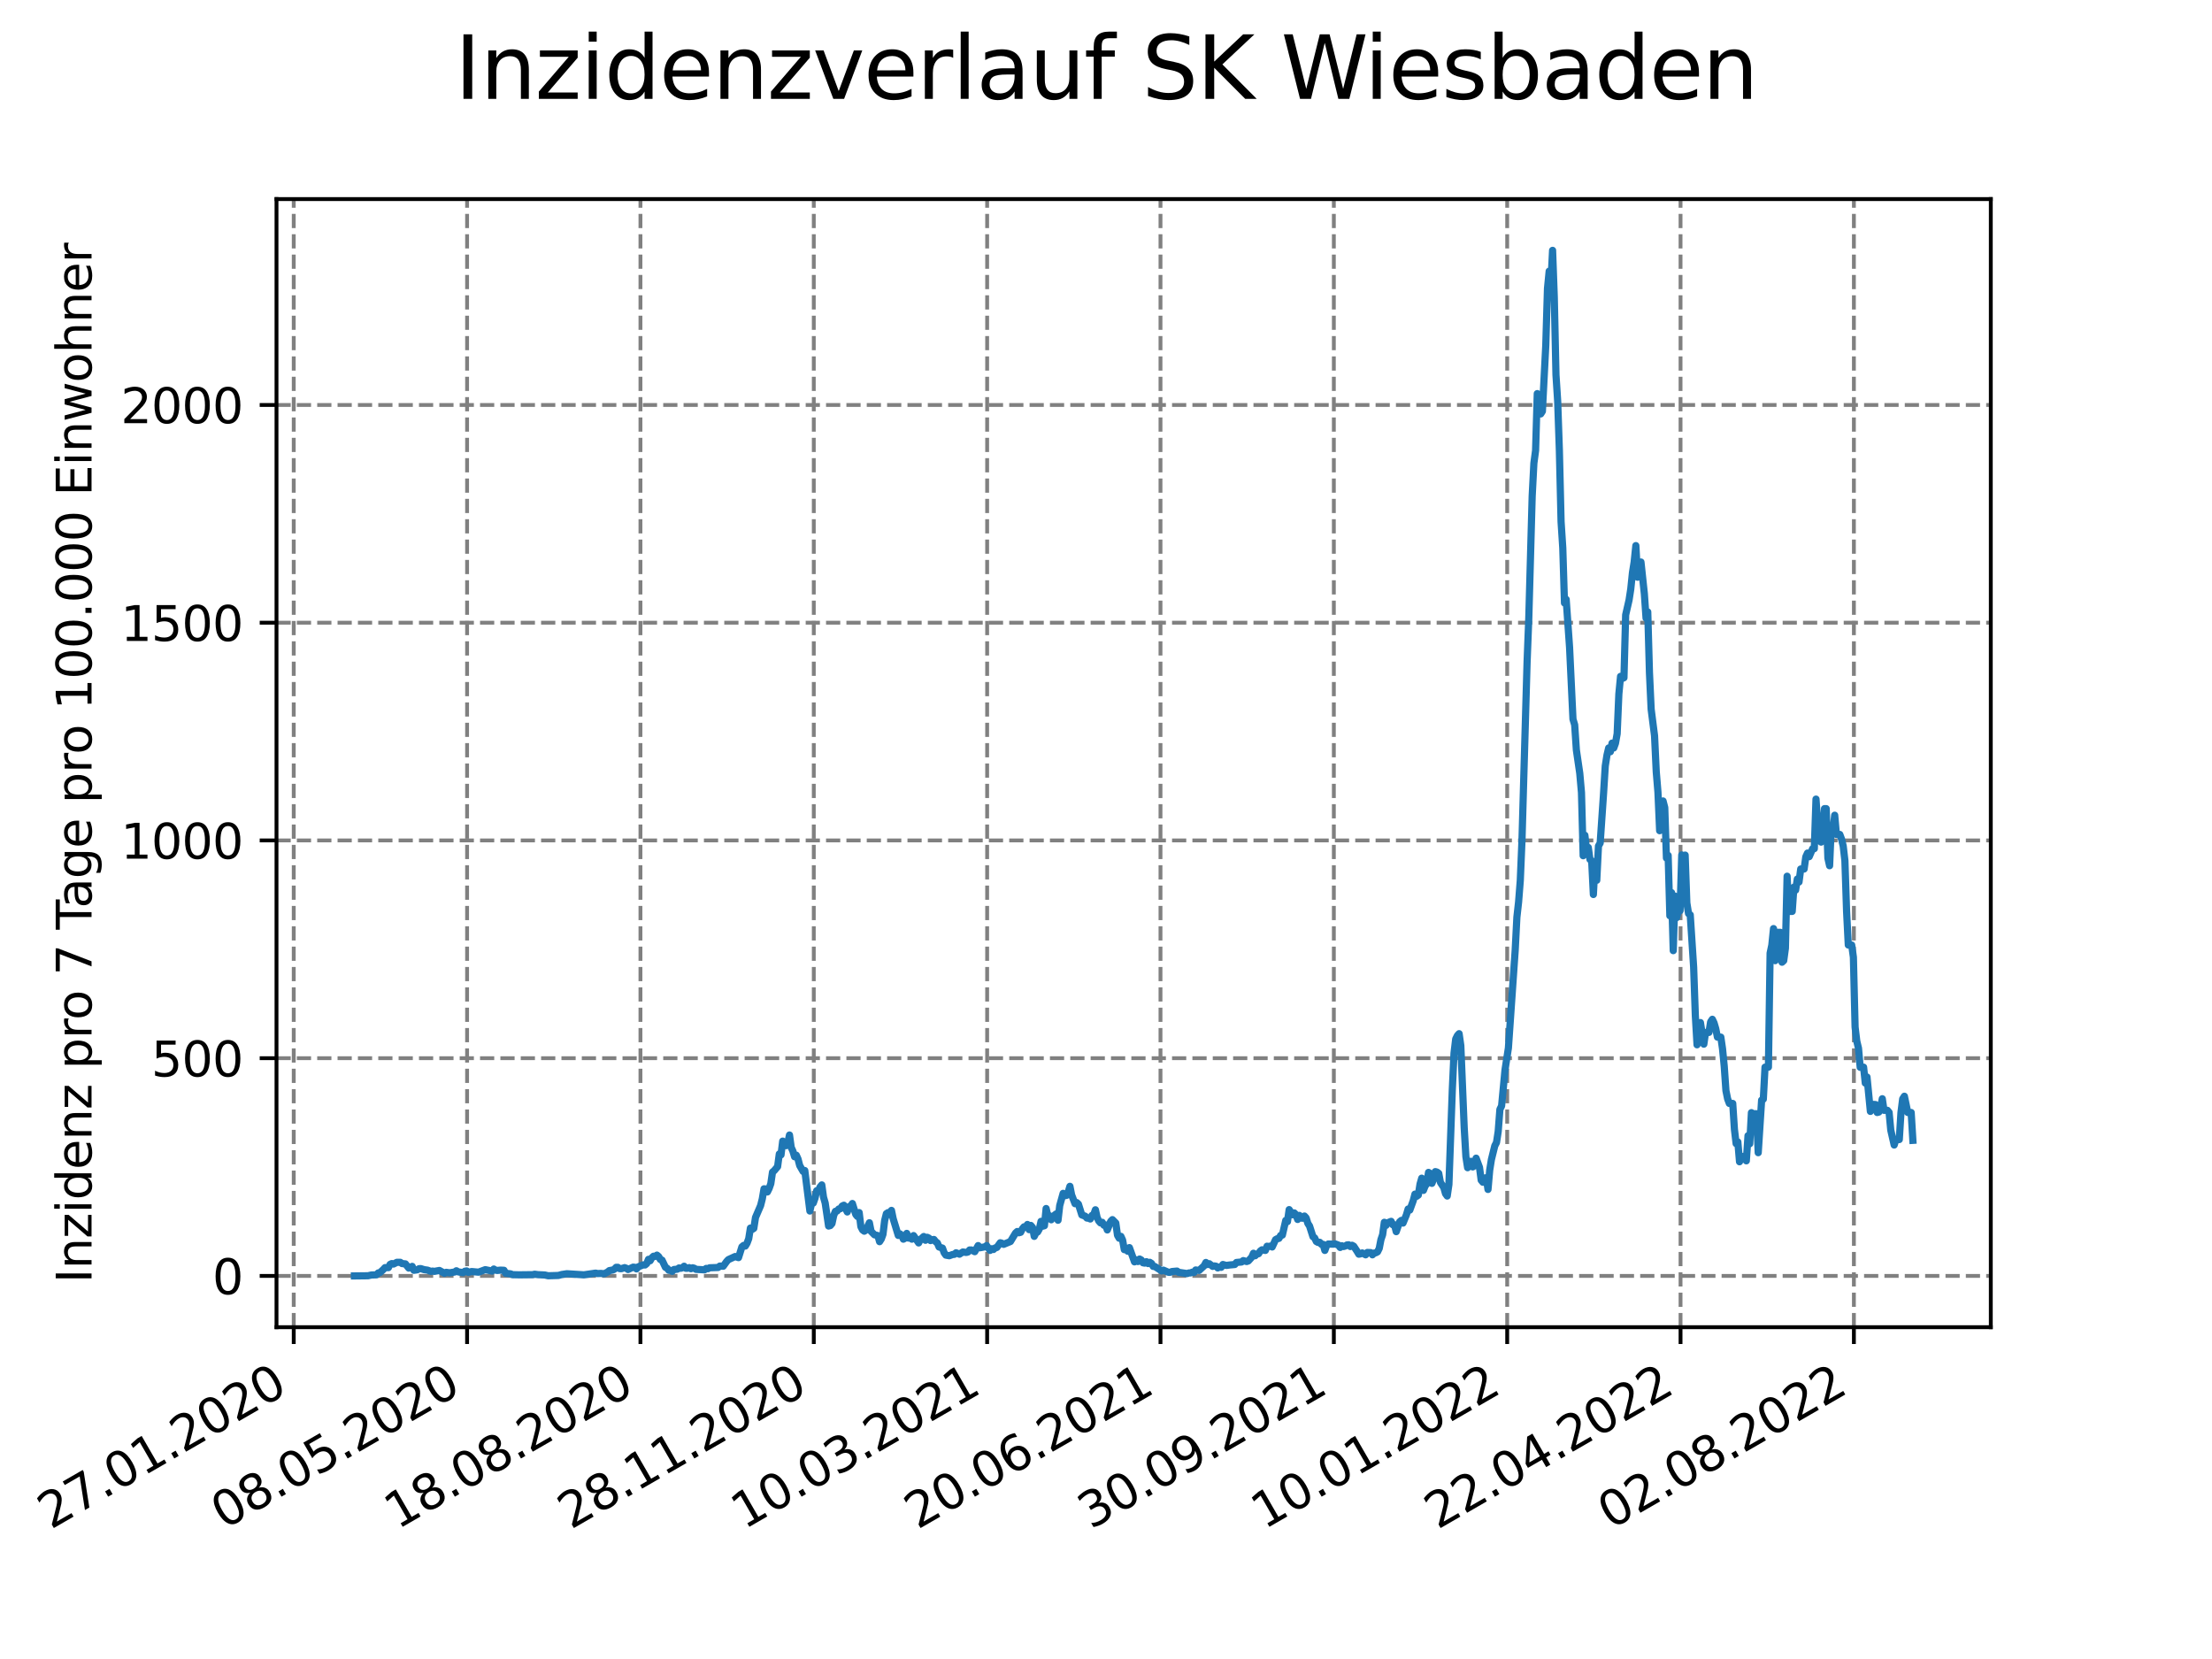 <?xml version="1.0" encoding="utf-8" standalone="no"?>
<!DOCTYPE svg PUBLIC "-//W3C//DTD SVG 1.1//EN"
  "http://www.w3.org/Graphics/SVG/1.1/DTD/svg11.dtd">
<svg xmlns:xlink="http://www.w3.org/1999/xlink" width="460.8pt" height="345.6pt" viewBox="0 0 460.8 345.6" xmlns="http://www.w3.org/2000/svg" version="1.1">
 <defs>
  <style type="text/css">*{stroke-linejoin: round; stroke-linecap: butt}</style>
 </defs>
 <g id="figure_1">
  <g id="patch_1">
   <path d="M 0 345.6 
L 460.8 345.6 
L 460.8 0 
L 0 0 
z
" style="fill: #ffffff"/>
  </g>
  <g id="axes_1">
   <g id="patch_2">
    <path d="M 57.6 276.48 
L 414.72 276.48 
L 414.72 41.472 
L 57.6 41.472 
z
" style="fill: #ffffff"/>
   </g>
   <g id="matplotlib.axis_1">
    <g id="xtick_1">
     <g id="line2d_1">
      <path d="M 61.191 276.48 
L 61.191 41.472 
" clip-path="url(#pe215f5f0e5)" style="fill: none; stroke-dasharray: 2.96,1.28; stroke-dashoffset: 0; stroke: #808080; stroke-width: 0.8"/>
     </g>
     <g id="line2d_2">
      <defs>
       <path id="m8899b5e2b6" d="M 0 0 
L 0 3.5 
" style="stroke: #000000; stroke-width: 0.8"/>
      </defs>
      <g>
       <use xlink:href="#m8899b5e2b6" x="61.191" y="276.48" style="stroke: #000000; stroke-width: 0.8"/>
      </g>
     </g>
     <g id="text_1">
      <!-- 27.01.2020 -->
      <g transform="translate(10.565 318.689)rotate(-30)scale(0.1 -0.1)">
       <defs>
        <path id="DejaVuSans-32" d="M 1228 531 
L 3431 531 
L 3431 0 
L 469 0 
L 469 531 
Q 828 903 1448 1529 
Q 2069 2156 2228 2338 
Q 2531 2678 2651 2914 
Q 2772 3150 2772 3378 
Q 2772 3750 2511 3984 
Q 2250 4219 1831 4219 
Q 1534 4219 1204 4116 
Q 875 4013 500 3803 
L 500 4441 
Q 881 4594 1212 4672 
Q 1544 4750 1819 4750 
Q 2544 4750 2975 4387 
Q 3406 4025 3406 3419 
Q 3406 3131 3298 2873 
Q 3191 2616 2906 2266 
Q 2828 2175 2409 1742 
Q 1991 1309 1228 531 
z
" transform="scale(0.016)"/>
        <path id="DejaVuSans-37" d="M 525 4666 
L 3525 4666 
L 3525 4397 
L 1831 0 
L 1172 0 
L 2766 4134 
L 525 4134 
L 525 4666 
z
" transform="scale(0.016)"/>
        <path id="DejaVuSans-2e" d="M 684 794 
L 1344 794 
L 1344 0 
L 684 0 
L 684 794 
z
" transform="scale(0.016)"/>
        <path id="DejaVuSans-30" d="M 2034 4250 
Q 1547 4250 1301 3770 
Q 1056 3291 1056 2328 
Q 1056 1369 1301 889 
Q 1547 409 2034 409 
Q 2525 409 2770 889 
Q 3016 1369 3016 2328 
Q 3016 3291 2770 3770 
Q 2525 4250 2034 4250 
z
M 2034 4750 
Q 2819 4750 3233 4129 
Q 3647 3509 3647 2328 
Q 3647 1150 3233 529 
Q 2819 -91 2034 -91 
Q 1250 -91 836 529 
Q 422 1150 422 2328 
Q 422 3509 836 4129 
Q 1250 4750 2034 4750 
z
" transform="scale(0.016)"/>
        <path id="DejaVuSans-31" d="M 794 531 
L 1825 531 
L 1825 4091 
L 703 3866 
L 703 4441 
L 1819 4666 
L 2450 4666 
L 2450 531 
L 3481 531 
L 3481 0 
L 794 0 
L 794 531 
z
" transform="scale(0.016)"/>
       </defs>
       <use xlink:href="#DejaVuSans-32"/>
       <use xlink:href="#DejaVuSans-37" x="63.623"/>
       <use xlink:href="#DejaVuSans-2e" x="127.246"/>
       <use xlink:href="#DejaVuSans-30" x="159.033"/>
       <use xlink:href="#DejaVuSans-31" x="222.656"/>
       <use xlink:href="#DejaVuSans-2e" x="286.279"/>
       <use xlink:href="#DejaVuSans-32" x="318.066"/>
       <use xlink:href="#DejaVuSans-30" x="381.689"/>
       <use xlink:href="#DejaVuSans-32" x="445.312"/>
       <use xlink:href="#DejaVuSans-30" x="508.936"/>
      </g>
     </g>
    </g>
    <g id="xtick_2">
     <g id="line2d_3">
      <path d="M 97.303 276.48 
L 97.303 41.472 
" clip-path="url(#pe215f5f0e5)" style="fill: none; stroke-dasharray: 2.96,1.28; stroke-dashoffset: 0; stroke: #808080; stroke-width: 0.8"/>
     </g>
     <g id="line2d_4">
      <g>
       <use xlink:href="#m8899b5e2b6" x="97.303" y="276.48" style="stroke: #000000; stroke-width: 0.8"/>
      </g>
     </g>
     <g id="text_2">
      <!-- 08.05.2020 -->
      <g transform="translate(46.677 318.689)rotate(-30)scale(0.1 -0.1)">
       <defs>
        <path id="DejaVuSans-38" d="M 2034 2216 
Q 1584 2216 1326 1975 
Q 1069 1734 1069 1313 
Q 1069 891 1326 650 
Q 1584 409 2034 409 
Q 2484 409 2743 651 
Q 3003 894 3003 1313 
Q 3003 1734 2745 1975 
Q 2488 2216 2034 2216 
z
M 1403 2484 
Q 997 2584 770 2862 
Q 544 3141 544 3541 
Q 544 4100 942 4425 
Q 1341 4750 2034 4750 
Q 2731 4750 3128 4425 
Q 3525 4100 3525 3541 
Q 3525 3141 3298 2862 
Q 3072 2584 2669 2484 
Q 3125 2378 3379 2068 
Q 3634 1759 3634 1313 
Q 3634 634 3220 271 
Q 2806 -91 2034 -91 
Q 1263 -91 848 271 
Q 434 634 434 1313 
Q 434 1759 690 2068 
Q 947 2378 1403 2484 
z
M 1172 3481 
Q 1172 3119 1398 2916 
Q 1625 2713 2034 2713 
Q 2441 2713 2670 2916 
Q 2900 3119 2900 3481 
Q 2900 3844 2670 4047 
Q 2441 4250 2034 4250 
Q 1625 4250 1398 4047 
Q 1172 3844 1172 3481 
z
" transform="scale(0.016)"/>
        <path id="DejaVuSans-35" d="M 691 4666 
L 3169 4666 
L 3169 4134 
L 1269 4134 
L 1269 2991 
Q 1406 3038 1543 3061 
Q 1681 3084 1819 3084 
Q 2600 3084 3056 2656 
Q 3513 2228 3513 1497 
Q 3513 744 3044 326 
Q 2575 -91 1722 -91 
Q 1428 -91 1123 -41 
Q 819 9 494 109 
L 494 744 
Q 775 591 1075 516 
Q 1375 441 1709 441 
Q 2250 441 2565 725 
Q 2881 1009 2881 1497 
Q 2881 1984 2565 2268 
Q 2250 2553 1709 2553 
Q 1456 2553 1204 2497 
Q 953 2441 691 2322 
L 691 4666 
z
" transform="scale(0.016)"/>
       </defs>
       <use xlink:href="#DejaVuSans-30"/>
       <use xlink:href="#DejaVuSans-38" x="63.623"/>
       <use xlink:href="#DejaVuSans-2e" x="127.246"/>
       <use xlink:href="#DejaVuSans-30" x="159.033"/>
       <use xlink:href="#DejaVuSans-35" x="222.656"/>
       <use xlink:href="#DejaVuSans-2e" x="286.279"/>
       <use xlink:href="#DejaVuSans-32" x="318.066"/>
       <use xlink:href="#DejaVuSans-30" x="381.689"/>
       <use xlink:href="#DejaVuSans-32" x="445.312"/>
       <use xlink:href="#DejaVuSans-30" x="508.936"/>
      </g>
     </g>
    </g>
    <g id="xtick_3">
     <g id="line2d_5">
      <path d="M 133.415 276.48 
L 133.415 41.472 
" clip-path="url(#pe215f5f0e5)" style="fill: none; stroke-dasharray: 2.96,1.28; stroke-dashoffset: 0; stroke: #808080; stroke-width: 0.8"/>
     </g>
     <g id="line2d_6">
      <g>
       <use xlink:href="#m8899b5e2b6" x="133.415" y="276.48" style="stroke: #000000; stroke-width: 0.8"/>
      </g>
     </g>
     <g id="text_3">
      <!-- 18.08.2020 -->
      <g transform="translate(82.789 318.689)rotate(-30)scale(0.1 -0.1)">
       <use xlink:href="#DejaVuSans-31"/>
       <use xlink:href="#DejaVuSans-38" x="63.623"/>
       <use xlink:href="#DejaVuSans-2e" x="127.246"/>
       <use xlink:href="#DejaVuSans-30" x="159.033"/>
       <use xlink:href="#DejaVuSans-38" x="222.656"/>
       <use xlink:href="#DejaVuSans-2e" x="286.279"/>
       <use xlink:href="#DejaVuSans-32" x="318.066"/>
       <use xlink:href="#DejaVuSans-30" x="381.689"/>
       <use xlink:href="#DejaVuSans-32" x="445.312"/>
       <use xlink:href="#DejaVuSans-30" x="508.936"/>
      </g>
     </g>
    </g>
    <g id="xtick_4">
     <g id="line2d_7">
      <path d="M 169.527 276.48 
L 169.527 41.472 
" clip-path="url(#pe215f5f0e5)" style="fill: none; stroke-dasharray: 2.96,1.28; stroke-dashoffset: 0; stroke: #808080; stroke-width: 0.8"/>
     </g>
     <g id="line2d_8">
      <g>
       <use xlink:href="#m8899b5e2b6" x="169.527" y="276.48" style="stroke: #000000; stroke-width: 0.8"/>
      </g>
     </g>
     <g id="text_4">
      <!-- 28.11.2020 -->
      <g transform="translate(118.902 318.689)rotate(-30)scale(0.1 -0.1)">
       <use xlink:href="#DejaVuSans-32"/>
       <use xlink:href="#DejaVuSans-38" x="63.623"/>
       <use xlink:href="#DejaVuSans-2e" x="127.246"/>
       <use xlink:href="#DejaVuSans-31" x="159.033"/>
       <use xlink:href="#DejaVuSans-31" x="222.656"/>
       <use xlink:href="#DejaVuSans-2e" x="286.279"/>
       <use xlink:href="#DejaVuSans-32" x="318.066"/>
       <use xlink:href="#DejaVuSans-30" x="381.689"/>
       <use xlink:href="#DejaVuSans-32" x="445.312"/>
       <use xlink:href="#DejaVuSans-30" x="508.936"/>
      </g>
     </g>
    </g>
    <g id="xtick_5">
     <g id="line2d_9">
      <path d="M 205.639 276.48 
L 205.639 41.472 
" clip-path="url(#pe215f5f0e5)" style="fill: none; stroke-dasharray: 2.96,1.28; stroke-dashoffset: 0; stroke: #808080; stroke-width: 0.8"/>
     </g>
     <g id="line2d_10">
      <g>
       <use xlink:href="#m8899b5e2b6" x="205.639" y="276.48" style="stroke: #000000; stroke-width: 0.8"/>
      </g>
     </g>
     <g id="text_5">
      <!-- 10.03.2021 -->
      <g transform="translate(155.014 318.689)rotate(-30)scale(0.1 -0.1)">
       <defs>
        <path id="DejaVuSans-33" d="M 2597 2516 
Q 3050 2419 3304 2112 
Q 3559 1806 3559 1356 
Q 3559 666 3084 287 
Q 2609 -91 1734 -91 
Q 1441 -91 1130 -33 
Q 819 25 488 141 
L 488 750 
Q 750 597 1062 519 
Q 1375 441 1716 441 
Q 2309 441 2620 675 
Q 2931 909 2931 1356 
Q 2931 1769 2642 2001 
Q 2353 2234 1838 2234 
L 1294 2234 
L 1294 2753 
L 1863 2753 
Q 2328 2753 2575 2939 
Q 2822 3125 2822 3475 
Q 2822 3834 2567 4026 
Q 2313 4219 1838 4219 
Q 1578 4219 1281 4162 
Q 984 4106 628 3988 
L 628 4550 
Q 988 4650 1302 4700 
Q 1616 4750 1894 4750 
Q 2613 4750 3031 4423 
Q 3450 4097 3450 3541 
Q 3450 3153 3228 2886 
Q 3006 2619 2597 2516 
z
" transform="scale(0.016)"/>
       </defs>
       <use xlink:href="#DejaVuSans-31"/>
       <use xlink:href="#DejaVuSans-30" x="63.623"/>
       <use xlink:href="#DejaVuSans-2e" x="127.246"/>
       <use xlink:href="#DejaVuSans-30" x="159.033"/>
       <use xlink:href="#DejaVuSans-33" x="222.656"/>
       <use xlink:href="#DejaVuSans-2e" x="286.279"/>
       <use xlink:href="#DejaVuSans-32" x="318.066"/>
       <use xlink:href="#DejaVuSans-30" x="381.689"/>
       <use xlink:href="#DejaVuSans-32" x="445.312"/>
       <use xlink:href="#DejaVuSans-31" x="508.936"/>
      </g>
     </g>
    </g>
    <g id="xtick_6">
     <g id="line2d_11">
      <path d="M 241.751 276.48 
L 241.751 41.472 
" clip-path="url(#pe215f5f0e5)" style="fill: none; stroke-dasharray: 2.96,1.28; stroke-dashoffset: 0; stroke: #808080; stroke-width: 0.8"/>
     </g>
     <g id="line2d_12">
      <g>
       <use xlink:href="#m8899b5e2b6" x="241.751" y="276.48" style="stroke: #000000; stroke-width: 0.8"/>
      </g>
     </g>
     <g id="text_6">
      <!-- 20.06.2021 -->
      <g transform="translate(191.126 318.689)rotate(-30)scale(0.1 -0.1)">
       <defs>
        <path id="DejaVuSans-36" d="M 2113 2584 
Q 1688 2584 1439 2293 
Q 1191 2003 1191 1497 
Q 1191 994 1439 701 
Q 1688 409 2113 409 
Q 2538 409 2786 701 
Q 3034 994 3034 1497 
Q 3034 2003 2786 2293 
Q 2538 2584 2113 2584 
z
M 3366 4563 
L 3366 3988 
Q 3128 4100 2886 4159 
Q 2644 4219 2406 4219 
Q 1781 4219 1451 3797 
Q 1122 3375 1075 2522 
Q 1259 2794 1537 2939 
Q 1816 3084 2150 3084 
Q 2853 3084 3261 2657 
Q 3669 2231 3669 1497 
Q 3669 778 3244 343 
Q 2819 -91 2113 -91 
Q 1303 -91 875 529 
Q 447 1150 447 2328 
Q 447 3434 972 4092 
Q 1497 4750 2381 4750 
Q 2619 4750 2861 4703 
Q 3103 4656 3366 4563 
z
" transform="scale(0.016)"/>
       </defs>
       <use xlink:href="#DejaVuSans-32"/>
       <use xlink:href="#DejaVuSans-30" x="63.623"/>
       <use xlink:href="#DejaVuSans-2e" x="127.246"/>
       <use xlink:href="#DejaVuSans-30" x="159.033"/>
       <use xlink:href="#DejaVuSans-36" x="222.656"/>
       <use xlink:href="#DejaVuSans-2e" x="286.279"/>
       <use xlink:href="#DejaVuSans-32" x="318.066"/>
       <use xlink:href="#DejaVuSans-30" x="381.689"/>
       <use xlink:href="#DejaVuSans-32" x="445.312"/>
       <use xlink:href="#DejaVuSans-31" x="508.936"/>
      </g>
     </g>
    </g>
    <g id="xtick_7">
     <g id="line2d_13">
      <path d="M 277.863 276.48 
L 277.863 41.472 
" clip-path="url(#pe215f5f0e5)" style="fill: none; stroke-dasharray: 2.96,1.28; stroke-dashoffset: 0; stroke: #808080; stroke-width: 0.8"/>
     </g>
     <g id="line2d_14">
      <g>
       <use xlink:href="#m8899b5e2b6" x="277.863" y="276.48" style="stroke: #000000; stroke-width: 0.8"/>
      </g>
     </g>
     <g id="text_7">
      <!-- 30.09.2021 -->
      <g transform="translate(227.238 318.689)rotate(-30)scale(0.1 -0.1)">
       <defs>
        <path id="DejaVuSans-39" d="M 703 97 
L 703 672 
Q 941 559 1184 500 
Q 1428 441 1663 441 
Q 2288 441 2617 861 
Q 2947 1281 2994 2138 
Q 2813 1869 2534 1725 
Q 2256 1581 1919 1581 
Q 1219 1581 811 2004 
Q 403 2428 403 3163 
Q 403 3881 828 4315 
Q 1253 4750 1959 4750 
Q 2769 4750 3195 4129 
Q 3622 3509 3622 2328 
Q 3622 1225 3098 567 
Q 2575 -91 1691 -91 
Q 1453 -91 1209 -44 
Q 966 3 703 97 
z
M 1959 2075 
Q 2384 2075 2632 2365 
Q 2881 2656 2881 3163 
Q 2881 3666 2632 3958 
Q 2384 4250 1959 4250 
Q 1534 4250 1286 3958 
Q 1038 3666 1038 3163 
Q 1038 2656 1286 2365 
Q 1534 2075 1959 2075 
z
" transform="scale(0.016)"/>
       </defs>
       <use xlink:href="#DejaVuSans-33"/>
       <use xlink:href="#DejaVuSans-30" x="63.623"/>
       <use xlink:href="#DejaVuSans-2e" x="127.246"/>
       <use xlink:href="#DejaVuSans-30" x="159.033"/>
       <use xlink:href="#DejaVuSans-39" x="222.656"/>
       <use xlink:href="#DejaVuSans-2e" x="286.279"/>
       <use xlink:href="#DejaVuSans-32" x="318.066"/>
       <use xlink:href="#DejaVuSans-30" x="381.689"/>
       <use xlink:href="#DejaVuSans-32" x="445.312"/>
       <use xlink:href="#DejaVuSans-31" x="508.936"/>
      </g>
     </g>
    </g>
    <g id="xtick_8">
     <g id="line2d_15">
      <path d="M 313.975 276.48 
L 313.975 41.472 
" clip-path="url(#pe215f5f0e5)" style="fill: none; stroke-dasharray: 2.96,1.28; stroke-dashoffset: 0; stroke: #808080; stroke-width: 0.8"/>
     </g>
     <g id="line2d_16">
      <g>
       <use xlink:href="#m8899b5e2b6" x="313.975" y="276.48" style="stroke: #000000; stroke-width: 0.8"/>
      </g>
     </g>
     <g id="text_8">
      <!-- 10.01.2022 -->
      <g transform="translate(263.35 318.689)rotate(-30)scale(0.1 -0.1)">
       <use xlink:href="#DejaVuSans-31"/>
       <use xlink:href="#DejaVuSans-30" x="63.623"/>
       <use xlink:href="#DejaVuSans-2e" x="127.246"/>
       <use xlink:href="#DejaVuSans-30" x="159.033"/>
       <use xlink:href="#DejaVuSans-31" x="222.656"/>
       <use xlink:href="#DejaVuSans-2e" x="286.279"/>
       <use xlink:href="#DejaVuSans-32" x="318.066"/>
       <use xlink:href="#DejaVuSans-30" x="381.689"/>
       <use xlink:href="#DejaVuSans-32" x="445.312"/>
       <use xlink:href="#DejaVuSans-32" x="508.936"/>
      </g>
     </g>
    </g>
    <g id="xtick_9">
     <g id="line2d_17">
      <path d="M 350.087 276.48 
L 350.087 41.472 
" clip-path="url(#pe215f5f0e5)" style="fill: none; stroke-dasharray: 2.96,1.28; stroke-dashoffset: 0; stroke: #808080; stroke-width: 0.8"/>
     </g>
     <g id="line2d_18">
      <g>
       <use xlink:href="#m8899b5e2b6" x="350.087" y="276.48" style="stroke: #000000; stroke-width: 0.8"/>
      </g>
     </g>
     <g id="text_9">
      <!-- 22.04.2022 -->
      <g transform="translate(299.462 318.689)rotate(-30)scale(0.1 -0.1)">
       <defs>
        <path id="DejaVuSans-34" d="M 2419 4116 
L 825 1625 
L 2419 1625 
L 2419 4116 
z
M 2253 4666 
L 3047 4666 
L 3047 1625 
L 3713 1625 
L 3713 1100 
L 3047 1100 
L 3047 0 
L 2419 0 
L 2419 1100 
L 313 1100 
L 313 1709 
L 2253 4666 
z
" transform="scale(0.016)"/>
       </defs>
       <use xlink:href="#DejaVuSans-32"/>
       <use xlink:href="#DejaVuSans-32" x="63.623"/>
       <use xlink:href="#DejaVuSans-2e" x="127.246"/>
       <use xlink:href="#DejaVuSans-30" x="159.033"/>
       <use xlink:href="#DejaVuSans-34" x="222.656"/>
       <use xlink:href="#DejaVuSans-2e" x="286.279"/>
       <use xlink:href="#DejaVuSans-32" x="318.066"/>
       <use xlink:href="#DejaVuSans-30" x="381.689"/>
       <use xlink:href="#DejaVuSans-32" x="445.312"/>
       <use xlink:href="#DejaVuSans-32" x="508.936"/>
      </g>
     </g>
    </g>
    <g id="xtick_10">
     <g id="line2d_19">
      <path d="M 386.199 276.48 
L 386.199 41.472 
" clip-path="url(#pe215f5f0e5)" style="fill: none; stroke-dasharray: 2.96,1.28; stroke-dashoffset: 0; stroke: #808080; stroke-width: 0.8"/>
     </g>
     <g id="line2d_20">
      <g>
       <use xlink:href="#m8899b5e2b6" x="386.199" y="276.48" style="stroke: #000000; stroke-width: 0.8"/>
      </g>
     </g>
     <g id="text_10">
      <!-- 02.08.2022 -->
      <g transform="translate(335.574 318.689)rotate(-30)scale(0.1 -0.1)">
       <use xlink:href="#DejaVuSans-30"/>
       <use xlink:href="#DejaVuSans-32" x="63.623"/>
       <use xlink:href="#DejaVuSans-2e" x="127.246"/>
       <use xlink:href="#DejaVuSans-30" x="159.033"/>
       <use xlink:href="#DejaVuSans-38" x="222.656"/>
       <use xlink:href="#DejaVuSans-2e" x="286.279"/>
       <use xlink:href="#DejaVuSans-32" x="318.066"/>
       <use xlink:href="#DejaVuSans-30" x="381.689"/>
       <use xlink:href="#DejaVuSans-32" x="445.312"/>
       <use xlink:href="#DejaVuSans-32" x="508.936"/>
      </g>
     </g>
    </g>
   </g>
   <g id="matplotlib.axis_2">
    <g id="ytick_1">
     <g id="line2d_21">
      <path d="M 57.6 265.798 
L 414.72 265.798 
" clip-path="url(#pe215f5f0e5)" style="fill: none; stroke-dasharray: 2.96,1.28; stroke-dashoffset: 0; stroke: #808080; stroke-width: 0.8"/>
     </g>
     <g id="line2d_22">
      <defs>
       <path id="m625b47e546" d="M 0 0 
L -3.5 0 
" style="stroke: #000000; stroke-width: 0.8"/>
      </defs>
      <g>
       <use xlink:href="#m625b47e546" x="57.6" y="265.798" style="stroke: #000000; stroke-width: 0.8"/>
      </g>
     </g>
     <g id="text_11">
      <!-- 0 -->
      <g transform="translate(44.237 269.597)scale(0.1 -0.1)">
       <use xlink:href="#DejaVuSans-30"/>
      </g>
     </g>
    </g>
    <g id="ytick_2">
     <g id="line2d_23">
      <path d="M 57.6 220.438 
L 414.72 220.438 
" clip-path="url(#pe215f5f0e5)" style="fill: none; stroke-dasharray: 2.96,1.28; stroke-dashoffset: 0; stroke: #808080; stroke-width: 0.8"/>
     </g>
     <g id="line2d_24">
      <g>
       <use xlink:href="#m625b47e546" x="57.6" y="220.438" style="stroke: #000000; stroke-width: 0.8"/>
      </g>
     </g>
     <g id="text_12">
      <!-- 500 -->
      <g transform="translate(31.512 224.237)scale(0.1 -0.1)">
       <use xlink:href="#DejaVuSans-35"/>
       <use xlink:href="#DejaVuSans-30" x="63.623"/>
       <use xlink:href="#DejaVuSans-30" x="127.246"/>
      </g>
     </g>
    </g>
    <g id="ytick_3">
     <g id="line2d_25">
      <path d="M 57.6 175.078 
L 414.72 175.078 
" clip-path="url(#pe215f5f0e5)" style="fill: none; stroke-dasharray: 2.96,1.28; stroke-dashoffset: 0; stroke: #808080; stroke-width: 0.8"/>
     </g>
     <g id="line2d_26">
      <g>
       <use xlink:href="#m625b47e546" x="57.6" y="175.078" style="stroke: #000000; stroke-width: 0.8"/>
      </g>
     </g>
     <g id="text_13">
      <!-- 1000 -->
      <g transform="translate(25.15 178.877)scale(0.1 -0.1)">
       <use xlink:href="#DejaVuSans-31"/>
       <use xlink:href="#DejaVuSans-30" x="63.623"/>
       <use xlink:href="#DejaVuSans-30" x="127.246"/>
       <use xlink:href="#DejaVuSans-30" x="190.869"/>
      </g>
     </g>
    </g>
    <g id="ytick_4">
     <g id="line2d_27">
      <path d="M 57.6 129.718 
L 414.72 129.718 
" clip-path="url(#pe215f5f0e5)" style="fill: none; stroke-dasharray: 2.96,1.28; stroke-dashoffset: 0; stroke: #808080; stroke-width: 0.8"/>
     </g>
     <g id="line2d_28">
      <g>
       <use xlink:href="#m625b47e546" x="57.6" y="129.718" style="stroke: #000000; stroke-width: 0.8"/>
      </g>
     </g>
     <g id="text_14">
      <!-- 1500 -->
      <g transform="translate(25.15 133.517)scale(0.1 -0.1)">
       <use xlink:href="#DejaVuSans-31"/>
       <use xlink:href="#DejaVuSans-35" x="63.623"/>
       <use xlink:href="#DejaVuSans-30" x="127.246"/>
       <use xlink:href="#DejaVuSans-30" x="190.869"/>
      </g>
     </g>
    </g>
    <g id="ytick_5">
     <g id="line2d_29">
      <path d="M 57.6 84.358 
L 414.72 84.358 
" clip-path="url(#pe215f5f0e5)" style="fill: none; stroke-dasharray: 2.96,1.28; stroke-dashoffset: 0; stroke: #808080; stroke-width: 0.8"/>
     </g>
     <g id="line2d_30">
      <g>
       <use xlink:href="#m625b47e546" x="57.6" y="84.358" style="stroke: #000000; stroke-width: 0.8"/>
      </g>
     </g>
     <g id="text_15">
      <!-- 2000 -->
      <g transform="translate(25.15 88.157)scale(0.1 -0.1)">
       <use xlink:href="#DejaVuSans-32"/>
       <use xlink:href="#DejaVuSans-30" x="63.623"/>
       <use xlink:href="#DejaVuSans-30" x="127.246"/>
       <use xlink:href="#DejaVuSans-30" x="190.869"/>
      </g>
     </g>
    </g>
    <g id="text_16">
     <!-- Inzidenz pro 7 Tage pro 100.000 Einwohner -->
     <g transform="translate(19.07 267.301)rotate(-90)scale(0.1 -0.1)">
      <defs>
       <path id="DejaVuSans-49" d="M 628 4666 
L 1259 4666 
L 1259 0 
L 628 0 
L 628 4666 
z
" transform="scale(0.016)"/>
       <path id="DejaVuSans-6e" d="M 3513 2113 
L 3513 0 
L 2938 0 
L 2938 2094 
Q 2938 2591 2744 2837 
Q 2550 3084 2163 3084 
Q 1697 3084 1428 2787 
Q 1159 2491 1159 1978 
L 1159 0 
L 581 0 
L 581 3500 
L 1159 3500 
L 1159 2956 
Q 1366 3272 1645 3428 
Q 1925 3584 2291 3584 
Q 2894 3584 3203 3211 
Q 3513 2838 3513 2113 
z
" transform="scale(0.016)"/>
       <path id="DejaVuSans-7a" d="M 353 3500 
L 3084 3500 
L 3084 2975 
L 922 459 
L 3084 459 
L 3084 0 
L 275 0 
L 275 525 
L 2438 3041 
L 353 3041 
L 353 3500 
z
" transform="scale(0.016)"/>
       <path id="DejaVuSans-69" d="M 603 3500 
L 1178 3500 
L 1178 0 
L 603 0 
L 603 3500 
z
M 603 4863 
L 1178 4863 
L 1178 4134 
L 603 4134 
L 603 4863 
z
" transform="scale(0.016)"/>
       <path id="DejaVuSans-64" d="M 2906 2969 
L 2906 4863 
L 3481 4863 
L 3481 0 
L 2906 0 
L 2906 525 
Q 2725 213 2448 61 
Q 2172 -91 1784 -91 
Q 1150 -91 751 415 
Q 353 922 353 1747 
Q 353 2572 751 3078 
Q 1150 3584 1784 3584 
Q 2172 3584 2448 3432 
Q 2725 3281 2906 2969 
z
M 947 1747 
Q 947 1113 1208 752 
Q 1469 391 1925 391 
Q 2381 391 2643 752 
Q 2906 1113 2906 1747 
Q 2906 2381 2643 2742 
Q 2381 3103 1925 3103 
Q 1469 3103 1208 2742 
Q 947 2381 947 1747 
z
" transform="scale(0.016)"/>
       <path id="DejaVuSans-65" d="M 3597 1894 
L 3597 1613 
L 953 1613 
Q 991 1019 1311 708 
Q 1631 397 2203 397 
Q 2534 397 2845 478 
Q 3156 559 3463 722 
L 3463 178 
Q 3153 47 2828 -22 
Q 2503 -91 2169 -91 
Q 1331 -91 842 396 
Q 353 884 353 1716 
Q 353 2575 817 3079 
Q 1281 3584 2069 3584 
Q 2775 3584 3186 3129 
Q 3597 2675 3597 1894 
z
M 3022 2063 
Q 3016 2534 2758 2815 
Q 2500 3097 2075 3097 
Q 1594 3097 1305 2825 
Q 1016 2553 972 2059 
L 3022 2063 
z
" transform="scale(0.016)"/>
       <path id="DejaVuSans-20" transform="scale(0.016)"/>
       <path id="DejaVuSans-70" d="M 1159 525 
L 1159 -1331 
L 581 -1331 
L 581 3500 
L 1159 3500 
L 1159 2969 
Q 1341 3281 1617 3432 
Q 1894 3584 2278 3584 
Q 2916 3584 3314 3078 
Q 3713 2572 3713 1747 
Q 3713 922 3314 415 
Q 2916 -91 2278 -91 
Q 1894 -91 1617 61 
Q 1341 213 1159 525 
z
M 3116 1747 
Q 3116 2381 2855 2742 
Q 2594 3103 2138 3103 
Q 1681 3103 1420 2742 
Q 1159 2381 1159 1747 
Q 1159 1113 1420 752 
Q 1681 391 2138 391 
Q 2594 391 2855 752 
Q 3116 1113 3116 1747 
z
" transform="scale(0.016)"/>
       <path id="DejaVuSans-72" d="M 2631 2963 
Q 2534 3019 2420 3045 
Q 2306 3072 2169 3072 
Q 1681 3072 1420 2755 
Q 1159 2438 1159 1844 
L 1159 0 
L 581 0 
L 581 3500 
L 1159 3500 
L 1159 2956 
Q 1341 3275 1631 3429 
Q 1922 3584 2338 3584 
Q 2397 3584 2469 3576 
Q 2541 3569 2628 3553 
L 2631 2963 
z
" transform="scale(0.016)"/>
       <path id="DejaVuSans-6f" d="M 1959 3097 
Q 1497 3097 1228 2736 
Q 959 2375 959 1747 
Q 959 1119 1226 758 
Q 1494 397 1959 397 
Q 2419 397 2687 759 
Q 2956 1122 2956 1747 
Q 2956 2369 2687 2733 
Q 2419 3097 1959 3097 
z
M 1959 3584 
Q 2709 3584 3137 3096 
Q 3566 2609 3566 1747 
Q 3566 888 3137 398 
Q 2709 -91 1959 -91 
Q 1206 -91 779 398 
Q 353 888 353 1747 
Q 353 2609 779 3096 
Q 1206 3584 1959 3584 
z
" transform="scale(0.016)"/>
       <path id="DejaVuSans-54" d="M -19 4666 
L 3928 4666 
L 3928 4134 
L 2272 4134 
L 2272 0 
L 1638 0 
L 1638 4134 
L -19 4134 
L -19 4666 
z
" transform="scale(0.016)"/>
       <path id="DejaVuSans-61" d="M 2194 1759 
Q 1497 1759 1228 1600 
Q 959 1441 959 1056 
Q 959 750 1161 570 
Q 1363 391 1709 391 
Q 2188 391 2477 730 
Q 2766 1069 2766 1631 
L 2766 1759 
L 2194 1759 
z
M 3341 1997 
L 3341 0 
L 2766 0 
L 2766 531 
Q 2569 213 2275 61 
Q 1981 -91 1556 -91 
Q 1019 -91 701 211 
Q 384 513 384 1019 
Q 384 1609 779 1909 
Q 1175 2209 1959 2209 
L 2766 2209 
L 2766 2266 
Q 2766 2663 2505 2880 
Q 2244 3097 1772 3097 
Q 1472 3097 1187 3025 
Q 903 2953 641 2809 
L 641 3341 
Q 956 3463 1253 3523 
Q 1550 3584 1831 3584 
Q 2591 3584 2966 3190 
Q 3341 2797 3341 1997 
z
" transform="scale(0.016)"/>
       <path id="DejaVuSans-67" d="M 2906 1791 
Q 2906 2416 2648 2759 
Q 2391 3103 1925 3103 
Q 1463 3103 1205 2759 
Q 947 2416 947 1791 
Q 947 1169 1205 825 
Q 1463 481 1925 481 
Q 2391 481 2648 825 
Q 2906 1169 2906 1791 
z
M 3481 434 
Q 3481 -459 3084 -895 
Q 2688 -1331 1869 -1331 
Q 1566 -1331 1297 -1286 
Q 1028 -1241 775 -1147 
L 775 -588 
Q 1028 -725 1275 -790 
Q 1522 -856 1778 -856 
Q 2344 -856 2625 -561 
Q 2906 -266 2906 331 
L 2906 616 
Q 2728 306 2450 153 
Q 2172 0 1784 0 
Q 1141 0 747 490 
Q 353 981 353 1791 
Q 353 2603 747 3093 
Q 1141 3584 1784 3584 
Q 2172 3584 2450 3431 
Q 2728 3278 2906 2969 
L 2906 3500 
L 3481 3500 
L 3481 434 
z
" transform="scale(0.016)"/>
       <path id="DejaVuSans-45" d="M 628 4666 
L 3578 4666 
L 3578 4134 
L 1259 4134 
L 1259 2753 
L 3481 2753 
L 3481 2222 
L 1259 2222 
L 1259 531 
L 3634 531 
L 3634 0 
L 628 0 
L 628 4666 
z
" transform="scale(0.016)"/>
       <path id="DejaVuSans-77" d="M 269 3500 
L 844 3500 
L 1563 769 
L 2278 3500 
L 2956 3500 
L 3675 769 
L 4391 3500 
L 4966 3500 
L 4050 0 
L 3372 0 
L 2619 2869 
L 1863 0 
L 1184 0 
L 269 3500 
z
" transform="scale(0.016)"/>
       <path id="DejaVuSans-68" d="M 3513 2113 
L 3513 0 
L 2938 0 
L 2938 2094 
Q 2938 2591 2744 2837 
Q 2550 3084 2163 3084 
Q 1697 3084 1428 2787 
Q 1159 2491 1159 1978 
L 1159 0 
L 581 0 
L 581 4863 
L 1159 4863 
L 1159 2956 
Q 1366 3272 1645 3428 
Q 1925 3584 2291 3584 
Q 2894 3584 3203 3211 
Q 3513 2838 3513 2113 
z
" transform="scale(0.016)"/>
      </defs>
      <use xlink:href="#DejaVuSans-49"/>
      <use xlink:href="#DejaVuSans-6e" x="29.492"/>
      <use xlink:href="#DejaVuSans-7a" x="92.871"/>
      <use xlink:href="#DejaVuSans-69" x="145.361"/>
      <use xlink:href="#DejaVuSans-64" x="173.145"/>
      <use xlink:href="#DejaVuSans-65" x="236.621"/>
      <use xlink:href="#DejaVuSans-6e" x="298.145"/>
      <use xlink:href="#DejaVuSans-7a" x="361.523"/>
      <use xlink:href="#DejaVuSans-20" x="414.014"/>
      <use xlink:href="#DejaVuSans-70" x="445.801"/>
      <use xlink:href="#DejaVuSans-72" x="509.277"/>
      <use xlink:href="#DejaVuSans-6f" x="548.141"/>
      <use xlink:href="#DejaVuSans-20" x="609.322"/>
      <use xlink:href="#DejaVuSans-37" x="641.109"/>
      <use xlink:href="#DejaVuSans-20" x="704.732"/>
      <use xlink:href="#DejaVuSans-54" x="736.52"/>
      <use xlink:href="#DejaVuSans-61" x="781.104"/>
      <use xlink:href="#DejaVuSans-67" x="842.383"/>
      <use xlink:href="#DejaVuSans-65" x="905.859"/>
      <use xlink:href="#DejaVuSans-20" x="967.383"/>
      <use xlink:href="#DejaVuSans-70" x="999.17"/>
      <use xlink:href="#DejaVuSans-72" x="1062.646"/>
      <use xlink:href="#DejaVuSans-6f" x="1101.51"/>
      <use xlink:href="#DejaVuSans-20" x="1162.691"/>
      <use xlink:href="#DejaVuSans-31" x="1194.479"/>
      <use xlink:href="#DejaVuSans-30" x="1258.102"/>
      <use xlink:href="#DejaVuSans-30" x="1321.725"/>
      <use xlink:href="#DejaVuSans-2e" x="1385.348"/>
      <use xlink:href="#DejaVuSans-30" x="1417.135"/>
      <use xlink:href="#DejaVuSans-30" x="1480.758"/>
      <use xlink:href="#DejaVuSans-30" x="1544.381"/>
      <use xlink:href="#DejaVuSans-20" x="1608.004"/>
      <use xlink:href="#DejaVuSans-45" x="1639.791"/>
      <use xlink:href="#DejaVuSans-69" x="1702.975"/>
      <use xlink:href="#DejaVuSans-6e" x="1730.758"/>
      <use xlink:href="#DejaVuSans-77" x="1794.137"/>
      <use xlink:href="#DejaVuSans-6f" x="1875.924"/>
      <use xlink:href="#DejaVuSans-68" x="1937.105"/>
      <use xlink:href="#DejaVuSans-6e" x="2000.484"/>
      <use xlink:href="#DejaVuSans-65" x="2063.863"/>
      <use xlink:href="#DejaVuSans-72" x="2125.387"/>
     </g>
    </g>
   </g>
   <g id="line2d_31">
    <path d="M 73.833 265.798 
L 76.665 265.765 
L 77.373 265.602 
L 78.435 265.57 
L 78.789 265.179 
L 79.143 265.114 
L 79.851 264.462 
L 80.205 264.071 
L 80.914 264.071 
L 81.268 263.387 
L 81.622 263.224 
L 81.976 263.322 
L 82.684 262.964 
L 83.392 262.964 
L 83.746 263.224 
L 84.454 263.289 
L 85.162 264.169 
L 85.87 263.811 
L 86.224 264.625 
L 86.932 264.527 
L 87.286 264.299 
L 87.64 264.267 
L 88.348 264.495 
L 89.056 264.592 
L 89.765 264.853 
L 90.119 264.788 
L 90.473 264.853 
L 91.535 264.658 
L 92.597 265.244 
L 92.951 265.049 
L 93.659 265.146 
L 94.721 264.983 
L 95.075 264.723 
L 95.429 264.951 
L 96.491 265.114 
L 96.845 264.82 
L 97.199 264.755 
L 97.553 265.049 
L 98.261 264.886 
L 99.678 265.016 
L 101.094 264.495 
L 102.51 264.788 
L 102.864 264.364 
L 103.218 264.592 
L 103.572 264.658 
L 104.28 264.592 
L 104.988 264.625 
L 105.342 265.244 
L 106.404 265.374 
L 106.758 265.537 
L 108.175 265.57 
L 111.007 265.537 
L 111.361 265.439 
L 112.069 265.537 
L 113.485 265.602 
L 114.193 265.765 
L 116.318 265.7 
L 117.026 265.505 
L 118.088 265.342 
L 121.628 265.57 
L 124.106 265.211 
L 124.46 265.309 
L 125.169 265.277 
L 125.877 265.342 
L 126.585 264.983 
L 126.939 264.69 
L 127.647 264.56 
L 128.001 264.397 
L 128.355 264.006 
L 128.709 264.006 
L 129.063 264.267 
L 129.417 264.299 
L 130.125 264.071 
L 130.479 264.202 
L 130.833 264.462 
L 131.895 263.973 
L 132.249 264.006 
L 132.603 264.332 
L 132.957 263.908 
L 134.02 263.485 
L 134.374 263.517 
L 134.728 263.224 
L 135.082 262.345 
L 135.436 262.638 
L 135.79 262.019 
L 136.144 261.693 
L 136.498 261.726 
L 136.852 261.465 
L 137.206 261.758 
L 137.56 262.377 
L 137.914 262.507 
L 138.622 264.006 
L 138.976 264.202 
L 139.33 264.625 
L 139.684 264.658 
L 140.038 264.853 
L 140.392 264.462 
L 141.1 264.397 
L 141.454 264.136 
L 141.808 264.202 
L 142.162 264.104 
L 142.516 263.778 
L 142.87 264.202 
L 143.225 264.202 
L 143.579 264.071 
L 143.933 264.299 
L 144.287 264.104 
L 144.641 264.202 
L 144.995 264.43 
L 146.765 264.527 
L 147.119 264.234 
L 147.473 264.299 
L 147.827 264.104 
L 149.597 264.039 
L 149.951 263.745 
L 150.659 263.778 
L 151.367 262.801 
L 151.721 262.41 
L 152.784 261.921 
L 153.138 261.758 
L 153.846 261.986 
L 154.554 259.738 
L 154.908 259.445 
L 155.262 259.576 
L 155.616 258.989 
L 155.97 258.044 
L 156.324 255.829 
L 156.678 256.122 
L 157.032 255.894 
L 157.386 253.614 
L 158.448 251.138 
L 158.802 249.737 
L 159.156 247.652 
L 159.51 247.685 
L 159.864 248.304 
L 160.218 247.587 
L 160.572 246.577 
L 160.927 244.166 
L 161.281 243.873 
L 161.989 243.026 
L 162.343 240.387 
L 162.697 240.583 
L 163.051 237.716 
L 163.405 238.4 
L 163.759 238.661 
L 164.113 238.107 
L 164.467 236.445 
L 164.821 239.019 
L 165.175 239.801 
L 165.529 240.974 
L 165.883 240.648 
L 166.237 241.43 
L 166.591 242.798 
L 167.299 244.036 
L 167.653 243.841 
L 168.715 252.278 
L 169.069 250.682 
L 169.423 250.617 
L 169.778 249.607 
L 170.132 248.043 
L 170.486 248.076 
L 170.84 247.261 
L 171.194 246.838 
L 171.548 249.379 
L 171.902 250.617 
L 172.61 255.406 
L 172.964 255.308 
L 173.318 254.884 
L 173.672 253.223 
L 174.026 252.343 
L 174.38 252.278 
L 174.734 251.855 
L 175.088 251.789 
L 175.442 251.236 
L 175.796 251.073 
L 176.504 252.474 
L 176.858 251.366 
L 177.212 251.268 
L 177.566 250.714 
L 178.274 252.995 
L 178.629 253.418 
L 178.983 252.604 
L 179.337 255.536 
L 179.691 256.22 
L 180.045 256.481 
L 180.399 256.253 
L 181.107 254.721 
L 181.461 256.513 
L 182.169 257.23 
L 182.877 257.393 
L 183.231 258.663 
L 183.585 258.11 
L 183.939 257.132 
L 184.293 254.233 
L 184.647 252.832 
L 185.001 252.604 
L 185.355 253.027 
L 185.709 252.148 
L 186.063 253.874 
L 187.125 257.36 
L 187.48 257.034 
L 187.834 257.36 
L 188.188 258.142 
L 188.542 257.947 
L 188.896 256.937 
L 189.25 257.914 
L 189.604 257.653 
L 189.958 258.142 
L 190.312 257.393 
L 191.374 258.924 
L 191.728 258.207 
L 192.436 257.588 
L 192.79 258.37 
L 193.144 257.751 
L 193.498 257.914 
L 193.852 258.435 
L 194.206 258.24 
L 194.56 258.207 
L 194.914 258.663 
L 195.268 258.924 
L 195.622 259.771 
L 196.331 259.999 
L 196.685 260.976 
L 197.039 261.465 
L 197.747 261.595 
L 198.455 261.335 
L 198.809 261.302 
L 199.163 260.976 
L 199.871 261.27 
L 200.579 260.813 
L 201.287 260.911 
L 201.641 260.813 
L 201.995 260.39 
L 202.349 260.39 
L 203.057 260.748 
L 203.765 259.478 
L 204.119 259.934 
L 205.182 259.738 
L 205.536 259.478 
L 206.244 260.488 
L 206.598 260.129 
L 206.952 260.292 
L 207.306 259.966 
L 207.66 259.869 
L 208.368 258.891 
L 208.722 258.989 
L 209.076 259.217 
L 210.492 258.631 
L 211.2 257.458 
L 211.554 256.872 
L 211.908 256.546 
L 212.262 256.806 
L 212.616 256.709 
L 212.97 255.992 
L 213.324 255.568 
L 213.678 255.634 
L 214.033 255.08 
L 214.387 256.155 
L 214.741 255.275 
L 215.095 255.699 
L 215.449 257.556 
L 215.803 256.839 
L 216.157 256.644 
L 216.511 256.025 
L 216.865 254.428 
L 217.219 255.438 
L 217.573 255.34 
L 217.927 251.757 
L 218.281 253.288 
L 218.635 253.255 
L 218.989 254.102 
L 219.697 253.125 
L 220.051 252.865 
L 220.405 254.2 
L 220.759 251.138 
L 221.467 248.597 
L 221.821 249.086 
L 222.175 249.02 
L 222.529 248.304 
L 222.884 247.131 
L 223.238 248.923 
L 223.946 250.747 
L 224.3 250.519 
L 224.654 250.845 
L 225.362 253.093 
L 226.07 253.353 
L 226.424 253.744 
L 226.778 253.777 
L 227.132 253.94 
L 227.486 253.19 
L 227.84 253.027 
L 228.194 252.018 
L 228.548 253.614 
L 228.902 254.363 
L 229.256 254.754 
L 229.61 254.624 
L 229.964 255.243 
L 230.318 255.178 
L 230.672 256.22 
L 231.38 254.428 
L 231.735 254.07 
L 232.443 254.787 
L 232.797 257.328 
L 233.151 257.947 
L 233.505 257.556 
L 233.859 258.338 
L 234.213 260.325 
L 234.567 260.162 
L 234.921 260.651 
L 235.275 259.901 
L 236.337 262.866 
L 236.691 262.442 
L 237.045 262.801 
L 237.399 262.279 
L 237.753 262.475 
L 238.107 263.061 
L 238.461 263.126 
L 238.815 262.833 
L 239.169 263.224 
L 239.523 262.964 
L 239.877 263.192 
L 240.231 263.811 
L 240.585 263.843 
L 242.002 264.755 
L 242.356 264.592 
L 243.418 265.049 
L 243.772 265.049 
L 244.126 264.886 
L 245.188 264.788 
L 245.542 265.049 
L 247.312 265.309 
L 247.666 265.179 
L 248.02 265.179 
L 248.374 265.016 
L 248.728 265.081 
L 249.082 264.56 
L 249.791 264.658 
L 250.853 263.68 
L 251.207 262.996 
L 251.561 263.42 
L 251.915 263.257 
L 252.623 263.811 
L 252.977 263.713 
L 253.331 263.778 
L 253.685 264.136 
L 254.039 263.941 
L 254.393 264.006 
L 254.747 263.42 
L 255.455 263.615 
L 256.163 263.517 
L 257.225 263.42 
L 257.579 262.996 
L 258.642 262.898 
L 258.996 262.605 
L 259.704 262.801 
L 260.058 262.67 
L 260.766 261.889 
L 261.12 261.074 
L 261.474 261.595 
L 261.828 261.237 
L 262.182 261.172 
L 262.536 260.618 
L 262.89 260.357 
L 263.598 260.488 
L 263.952 259.608 
L 264.306 259.673 
L 264.66 259.576 
L 265.014 259.771 
L 265.722 258.24 
L 266.076 258.044 
L 266.43 257.979 
L 266.784 257.36 
L 267.138 257.295 
L 267.847 254.233 
L 268.201 254.493 
L 268.555 251.985 
L 269.263 253.06 
L 269.617 252.669 
L 269.971 253.027 
L 270.325 254.037 
L 270.679 253.19 
L 271.033 253.744 
L 271.387 253.777 
L 271.741 253.321 
L 272.095 253.712 
L 272.449 254.852 
L 272.803 255.406 
L 273.511 257.621 
L 273.865 257.881 
L 274.219 258.631 
L 274.573 258.826 
L 274.927 258.794 
L 275.281 259.217 
L 275.635 259.217 
L 275.989 260.488 
L 276.344 259.51 
L 276.698 259.152 
L 277.76 259.185 
L 278.114 259.119 
L 278.822 259.38 
L 279.176 259.869 
L 279.53 259.51 
L 279.884 259.673 
L 280.238 259.576 
L 280.592 259.347 
L 280.946 259.315 
L 281.3 259.673 
L 281.654 259.413 
L 282.008 259.608 
L 282.716 260.683 
L 283.07 261.27 
L 283.424 261.204 
L 283.778 261.009 
L 284.486 261.4 
L 284.84 260.911 
L 285.549 260.944 
L 285.903 261.4 
L 286.257 261.041 
L 286.611 260.976 
L 286.965 260.781 
L 287.319 260.064 
L 287.673 258.24 
L 288.027 257.197 
L 288.381 254.624 
L 288.735 255.275 
L 289.089 254.721 
L 289.797 254.428 
L 290.151 255.145 
L 290.505 255.145 
L 290.859 256.578 
L 291.567 254.526 
L 291.921 254.233 
L 292.275 254.787 
L 292.983 253.06 
L 293.337 251.855 
L 293.691 252.083 
L 294.4 250.128 
L 294.754 248.76 
L 295.108 249.216 
L 295.462 248.955 
L 295.816 246.675 
L 296.17 245.437 
L 296.524 247.978 
L 296.878 247.066 
L 297.232 246.61 
L 297.586 244.231 
L 297.94 244.46 
L 298.294 246.512 
L 298.648 245.632 
L 299.002 244.069 
L 299.356 244.166 
L 299.71 244.427 
L 300.064 246.316 
L 300.772 247.391 
L 301.126 248.662 
L 301.48 249.151 
L 301.834 246.74 
L 302.542 227.031 
L 302.897 219.407 
L 303.251 216.443 
L 303.605 215.726 
L 303.959 215.335 
L 304.313 217.811 
L 305.021 234.947 
L 305.375 240.974 
L 305.729 243.254 
L 306.083 242.114 
L 306.437 241.918 
L 306.791 243.091 
L 307.145 242.863 
L 307.499 241.267 
L 308.207 243.189 
L 308.561 245.86 
L 308.915 246.284 
L 309.269 245.404 
L 309.623 245.339 
L 309.977 247.782 
L 310.331 243.775 
L 310.685 241.56 
L 311.393 238.693 
L 311.748 238.009 
L 312.102 235.696 
L 312.456 231.103 
L 312.81 230.386 
L 313.518 222.893 
L 314.226 218.332 
L 315.642 197.939 
L 315.996 191.065 
L 316.35 187.905 
L 316.704 183.409 
L 317.058 175.004 
L 318.12 137.931 
L 318.474 128.777 
L 319.182 103.334 
L 319.536 96.492 
L 319.89 93.853 
L 320.244 81.995 
L 320.599 85.286 
L 320.953 86.23 
L 321.307 85.676 
L 322.015 71.929 
L 322.369 60.103 
L 322.723 56.487 
L 323.077 59.093 
L 323.431 52.154 
L 323.785 61.927 
L 324.139 78.118 
L 324.493 83.592 
L 324.847 93.853 
L 325.201 108.676 
L 325.555 114.149 
L 325.909 125.617 
L 326.263 124.867 
L 326.971 134.869 
L 327.679 149.822 
L 328.033 150.994 
L 328.387 156.239 
L 329.095 161.094 
L 329.45 165.101 
L 329.804 178.262 
L 330.158 173.994 
L 330.512 176.959 
L 330.866 176.535 
L 331.22 179.044 
L 331.574 179.304 
L 331.928 186.341 
L 332.282 179.728 
L 332.636 183.377 
L 332.99 176.242 
L 333.344 175.623 
L 334.052 165.263 
L 334.406 159.562 
L 334.76 157.315 
L 335.114 155.816 
L 335.468 156.598 
L 335.822 154.806 
L 336.176 155.816 
L 336.53 154.839 
L 336.884 152.851 
L 337.238 144.577 
L 337.592 140.895 
L 337.946 141.352 
L 338.3 141.189 
L 338.655 128.092 
L 339.363 124.998 
L 339.717 122.717 
L 340.071 119.297 
L 340.425 117.081 
L 340.779 113.661 
L 341.133 120.241 
L 341.487 117.277 
L 341.841 117.081 
L 342.549 123.695 
L 342.903 128.777 
L 343.257 127.474 
L 343.611 140.114 
L 343.965 147.737 
L 344.673 153.275 
L 345.027 160.768 
L 345.381 165.035 
L 345.735 173.05 
L 346.089 166.958 
L 346.443 166.86 
L 346.797 168.228 
L 347.151 178.751 
L 347.506 178.197 
L 347.86 190.772 
L 348.214 185.95 
L 348.568 198.036 
L 348.922 186.667 
L 349.276 191.163 
L 349.63 189.664 
L 349.984 189.729 
L 350.338 178.099 
L 350.692 184.191 
L 351.046 178.132 
L 351.4 188.1 
L 351.754 190.316 
L 352.108 190.576 
L 352.816 201.457 
L 353.17 211.589 
L 353.524 217.648 
L 353.878 213.283 
L 354.232 213.022 
L 354.94 217.518 
L 355.294 215.075 
L 356.002 215.075 
L 356.357 212.859 
L 356.711 212.338 
L 357.065 213.087 
L 357.419 214.293 
L 357.773 216.052 
L 358.481 216.052 
L 358.835 218.495 
L 359.189 222.144 
L 359.543 227.193 
L 359.897 228.92 
L 360.251 229.865 
L 360.959 229.865 
L 361.313 235.273 
L 361.667 238.237 
L 362.021 237.879 
L 362.375 242.016 
L 362.729 240.909 
L 363.437 240.909 
L 363.791 241.821 
L 364.145 236.576 
L 364.499 238.27 
L 364.853 231.787 
L 365.208 232.015 
L 365.916 232.015 
L 366.27 240.127 
L 366.978 229.181 
L 367.332 228.985 
L 367.686 222.307 
L 368.394 222.307 
L 368.748 198.558 
L 369.102 196.896 
L 369.456 193.443 
L 369.81 200.121 
L 370.164 194.225 
L 370.872 194.225 
L 371.226 200.447 
L 371.58 200.121 
L 371.934 197.515 
L 372.288 182.53 
L 372.642 189.86 
L 373.35 189.86 
L 373.704 184.81 
L 374.059 185.429 
L 374.413 183.116 
L 374.767 183.735 
L 375.121 181.031 
L 375.829 181.031 
L 376.183 178.49 
L 376.537 177.708 
L 376.891 178.457 
L 377.599 176.796 
L 377.953 176.796 
L 378.307 166.469 
L 378.661 171.551 
L 379.015 174.287 
L 379.369 175.428 
L 379.723 173.44 
L 380.077 168.456 
L 380.431 168.456 
L 380.785 178.783 
L 381.139 180.347 
L 381.493 172.04 
L 381.847 172.984 
L 382.201 169.824 
L 382.555 173.831 
L 383.264 173.831 
L 383.618 174.776 
L 383.972 176.242 
L 384.326 179.272 
L 384.68 189.892 
L 385.034 196.864 
L 385.742 196.864 
L 386.096 199.405 
L 386.45 213.967 
L 386.804 216.899 
L 387.158 218.365 
L 387.512 222.339 
L 388.22 222.307 
L 388.574 225.63 
L 388.928 224.359 
L 389.636 231.526 
L 389.99 230.06 
L 390.698 230.093 
L 391.052 231.754 
L 391.406 231.657 
L 391.761 230.842 
L 392.115 228.887 
L 392.469 231.298 
L 393.177 231.298 
L 393.531 231.722 
L 393.885 235.436 
L 394.593 238.53 
L 394.947 237.39 
L 395.655 237.39 
L 396.009 231.754 
L 396.363 228.92 
L 396.717 228.366 
L 397.425 231.754 
L 398.133 231.754 
L 398.487 237.553 
L 398.487 237.553 
" clip-path="url(#pe215f5f0e5)" style="fill: none; stroke: #1f77b4; stroke-width: 1.5; stroke-linecap: square"/>
   </g>
   <g id="patch_3">
    <path d="M 57.6 276.48 
L 57.6 41.472 
" style="fill: none; stroke: #000000; stroke-width: 0.8; stroke-linejoin: miter; stroke-linecap: square"/>
   </g>
   <g id="patch_4">
    <path d="M 414.72 276.48 
L 414.72 41.472 
" style="fill: none; stroke: #000000; stroke-width: 0.8; stroke-linejoin: miter; stroke-linecap: square"/>
   </g>
   <g id="patch_5">
    <path d="M 57.6 276.48 
L 414.72 276.48 
" style="fill: none; stroke: #000000; stroke-width: 0.8; stroke-linejoin: miter; stroke-linecap: square"/>
   </g>
   <g id="patch_6">
    <path d="M 57.6 41.472 
L 414.72 41.472 
" style="fill: none; stroke: #000000; stroke-width: 0.8; stroke-linejoin: miter; stroke-linecap: square"/>
   </g>
  </g>
  <g id="text_17">
   <!-- Inzidenzverlauf SK Wiesbaden -->
   <g transform="translate(94.743 20.589)scale(0.18 -0.18)">
    <defs>
     <path id="DejaVuSans-76" d="M 191 3500 
L 800 3500 
L 1894 563 
L 2988 3500 
L 3597 3500 
L 2284 0 
L 1503 0 
L 191 3500 
z
" transform="scale(0.016)"/>
     <path id="DejaVuSans-6c" d="M 603 4863 
L 1178 4863 
L 1178 0 
L 603 0 
L 603 4863 
z
" transform="scale(0.016)"/>
     <path id="DejaVuSans-75" d="M 544 1381 
L 544 3500 
L 1119 3500 
L 1119 1403 
Q 1119 906 1312 657 
Q 1506 409 1894 409 
Q 2359 409 2629 706 
Q 2900 1003 2900 1516 
L 2900 3500 
L 3475 3500 
L 3475 0 
L 2900 0 
L 2900 538 
Q 2691 219 2414 64 
Q 2138 -91 1772 -91 
Q 1169 -91 856 284 
Q 544 659 544 1381 
z
M 1991 3584 
L 1991 3584 
z
" transform="scale(0.016)"/>
     <path id="DejaVuSans-66" d="M 2375 4863 
L 2375 4384 
L 1825 4384 
Q 1516 4384 1395 4259 
Q 1275 4134 1275 3809 
L 1275 3500 
L 2222 3500 
L 2222 3053 
L 1275 3053 
L 1275 0 
L 697 0 
L 697 3053 
L 147 3053 
L 147 3500 
L 697 3500 
L 697 3744 
Q 697 4328 969 4595 
Q 1241 4863 1831 4863 
L 2375 4863 
z
" transform="scale(0.016)"/>
     <path id="DejaVuSans-53" d="M 3425 4513 
L 3425 3897 
Q 3066 4069 2747 4153 
Q 2428 4238 2131 4238 
Q 1616 4238 1336 4038 
Q 1056 3838 1056 3469 
Q 1056 3159 1242 3001 
Q 1428 2844 1947 2747 
L 2328 2669 
Q 3034 2534 3370 2195 
Q 3706 1856 3706 1288 
Q 3706 609 3251 259 
Q 2797 -91 1919 -91 
Q 1588 -91 1214 -16 
Q 841 59 441 206 
L 441 856 
Q 825 641 1194 531 
Q 1563 422 1919 422 
Q 2459 422 2753 634 
Q 3047 847 3047 1241 
Q 3047 1584 2836 1778 
Q 2625 1972 2144 2069 
L 1759 2144 
Q 1053 2284 737 2584 
Q 422 2884 422 3419 
Q 422 4038 858 4394 
Q 1294 4750 2059 4750 
Q 2388 4750 2728 4690 
Q 3069 4631 3425 4513 
z
" transform="scale(0.016)"/>
     <path id="DejaVuSans-4b" d="M 628 4666 
L 1259 4666 
L 1259 2694 
L 3353 4666 
L 4166 4666 
L 1850 2491 
L 4331 0 
L 3500 0 
L 1259 2247 
L 1259 0 
L 628 0 
L 628 4666 
z
" transform="scale(0.016)"/>
     <path id="DejaVuSans-57" d="M 213 4666 
L 850 4666 
L 1831 722 
L 2809 4666 
L 3519 4666 
L 4500 722 
L 5478 4666 
L 6119 4666 
L 4947 0 
L 4153 0 
L 3169 4050 
L 2175 0 
L 1381 0 
L 213 4666 
z
" transform="scale(0.016)"/>
     <path id="DejaVuSans-73" d="M 2834 3397 
L 2834 2853 
Q 2591 2978 2328 3040 
Q 2066 3103 1784 3103 
Q 1356 3103 1142 2972 
Q 928 2841 928 2578 
Q 928 2378 1081 2264 
Q 1234 2150 1697 2047 
L 1894 2003 
Q 2506 1872 2764 1633 
Q 3022 1394 3022 966 
Q 3022 478 2636 193 
Q 2250 -91 1575 -91 
Q 1294 -91 989 -36 
Q 684 19 347 128 
L 347 722 
Q 666 556 975 473 
Q 1284 391 1588 391 
Q 1994 391 2212 530 
Q 2431 669 2431 922 
Q 2431 1156 2273 1281 
Q 2116 1406 1581 1522 
L 1381 1569 
Q 847 1681 609 1914 
Q 372 2147 372 2553 
Q 372 3047 722 3315 
Q 1072 3584 1716 3584 
Q 2034 3584 2315 3537 
Q 2597 3491 2834 3397 
z
" transform="scale(0.016)"/>
     <path id="DejaVuSans-62" d="M 3116 1747 
Q 3116 2381 2855 2742 
Q 2594 3103 2138 3103 
Q 1681 3103 1420 2742 
Q 1159 2381 1159 1747 
Q 1159 1113 1420 752 
Q 1681 391 2138 391 
Q 2594 391 2855 752 
Q 3116 1113 3116 1747 
z
M 1159 2969 
Q 1341 3281 1617 3432 
Q 1894 3584 2278 3584 
Q 2916 3584 3314 3078 
Q 3713 2572 3713 1747 
Q 3713 922 3314 415 
Q 2916 -91 2278 -91 
Q 1894 -91 1617 61 
Q 1341 213 1159 525 
L 1159 0 
L 581 0 
L 581 4863 
L 1159 4863 
L 1159 2969 
z
" transform="scale(0.016)"/>
    </defs>
    <use xlink:href="#DejaVuSans-49"/>
    <use xlink:href="#DejaVuSans-6e" x="29.492"/>
    <use xlink:href="#DejaVuSans-7a" x="92.871"/>
    <use xlink:href="#DejaVuSans-69" x="145.361"/>
    <use xlink:href="#DejaVuSans-64" x="173.145"/>
    <use xlink:href="#DejaVuSans-65" x="236.621"/>
    <use xlink:href="#DejaVuSans-6e" x="298.145"/>
    <use xlink:href="#DejaVuSans-7a" x="361.523"/>
    <use xlink:href="#DejaVuSans-76" x="414.014"/>
    <use xlink:href="#DejaVuSans-65" x="473.193"/>
    <use xlink:href="#DejaVuSans-72" x="534.717"/>
    <use xlink:href="#DejaVuSans-6c" x="575.83"/>
    <use xlink:href="#DejaVuSans-61" x="603.613"/>
    <use xlink:href="#DejaVuSans-75" x="664.893"/>
    <use xlink:href="#DejaVuSans-66" x="728.271"/>
    <use xlink:href="#DejaVuSans-20" x="763.477"/>
    <use xlink:href="#DejaVuSans-53" x="795.264"/>
    <use xlink:href="#DejaVuSans-4b" x="858.74"/>
    <use xlink:href="#DejaVuSans-20" x="924.316"/>
    <use xlink:href="#DejaVuSans-57" x="956.104"/>
    <use xlink:href="#DejaVuSans-69" x="1052.73"/>
    <use xlink:href="#DejaVuSans-65" x="1080.514"/>
    <use xlink:href="#DejaVuSans-73" x="1142.037"/>
    <use xlink:href="#DejaVuSans-62" x="1194.137"/>
    <use xlink:href="#DejaVuSans-61" x="1257.613"/>
    <use xlink:href="#DejaVuSans-64" x="1318.893"/>
    <use xlink:href="#DejaVuSans-65" x="1382.369"/>
    <use xlink:href="#DejaVuSans-6e" x="1443.893"/>
   </g>
  </g>
 </g>
 <defs>
  <clipPath id="pe215f5f0e5">
   <rect x="57.6" y="41.472" width="357.12" height="235.008"/>
  </clipPath>
 </defs>
</svg>
